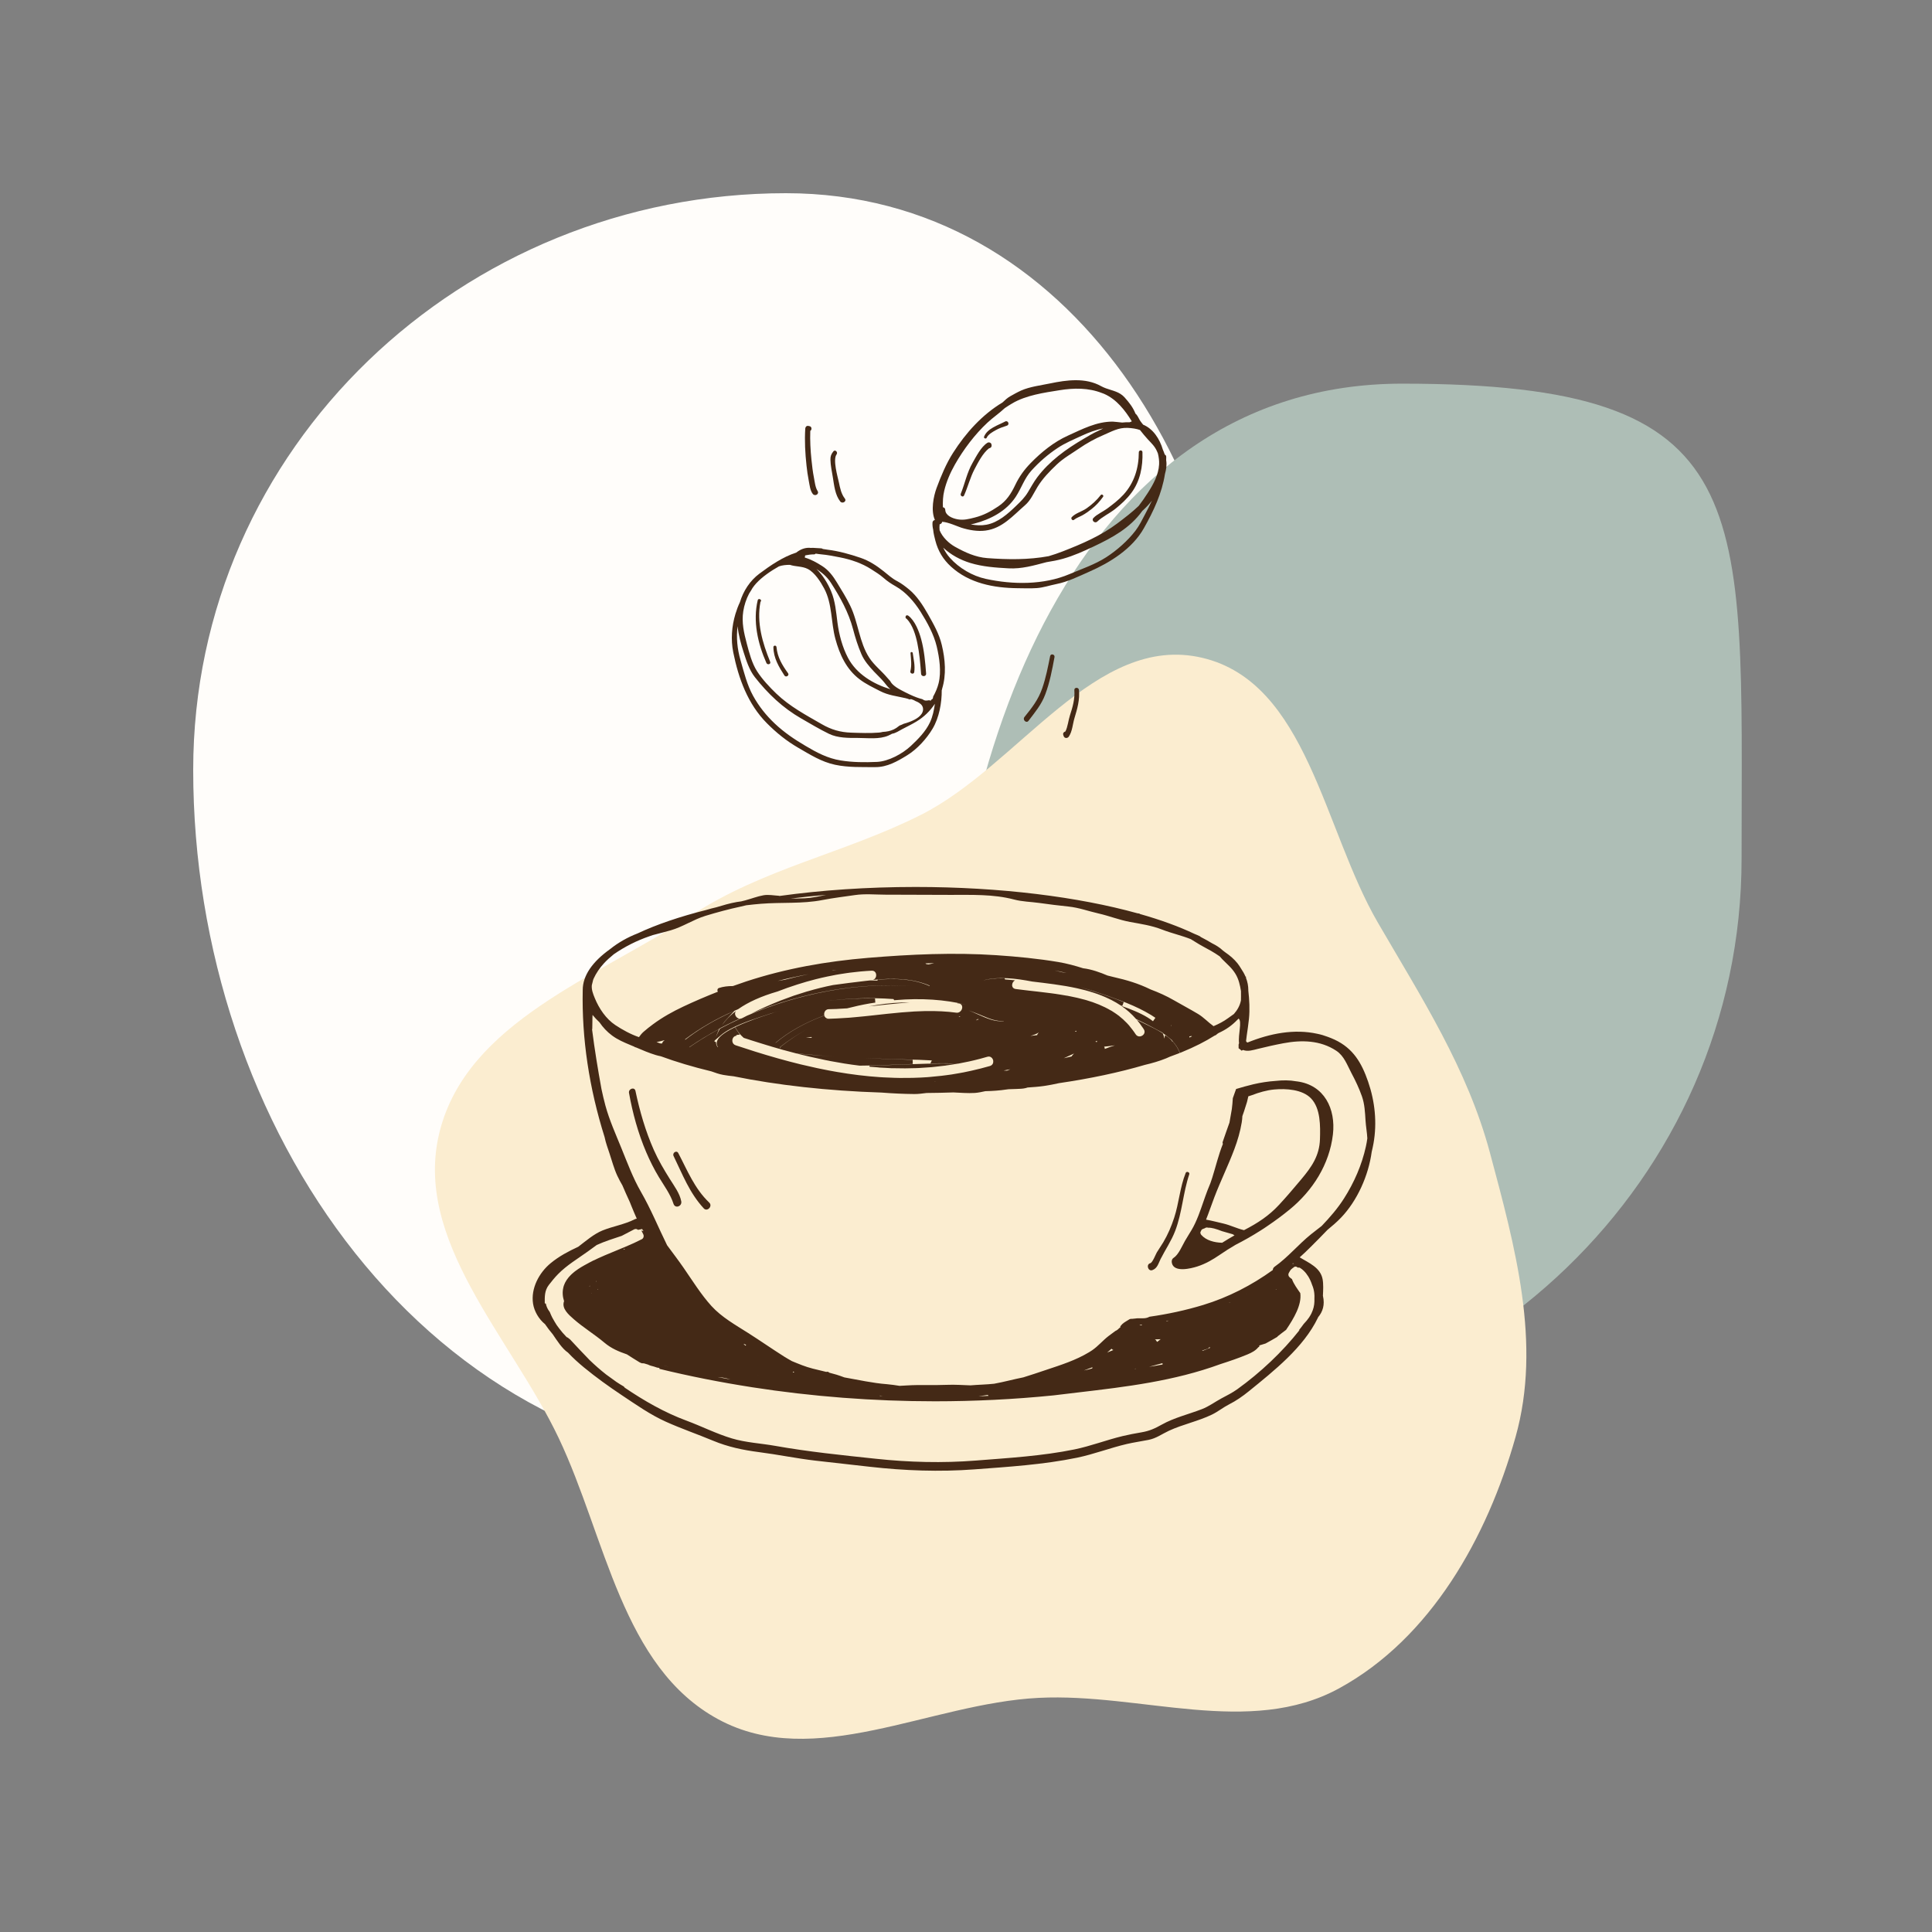 <svg width="100" height="100" viewBox="0 0 100 100" fill="none" xmlns="http://www.w3.org/2000/svg">
<rect x="0" y="0" width="100" height="100" fill="#808080" stroke="none"/>
<path fill-rule="evenodd" clip-rule="evenodd" d="M40.679 75.999C22.12 75.999 10 58.336 10 39.853C10 23.172 23.928 10 40.679 10C55.602 10 64.376 24.992 64.376 39.853C64.376 56.711 57.607 75.999 40.679 75.999Z" fill="#FFFDFA"/>
<path fill-rule="evenodd" clip-rule="evenodd" d="M72.577 19.858C91.137 19.858 90.144 25.956 90.144 44.439C90.144 61.121 76.216 74.292 59.465 74.292C44.542 74.292 48.88 70.864 48.88 56.003C48.88 39.145 55.65 19.858 72.577 19.858Z" fill="#AEBEB6"/>
<path fill-rule="evenodd" clip-rule="evenodd" d="M53.764 87.881C48.116 88.163 42.16 91.685 37.18 88.992C32.191 86.293 31.363 79.592 28.926 74.45C26.443 69.211 21.333 64.183 22.759 58.56C24.198 52.882 30.911 50.587 35.788 47.38C39.478 44.952 43.728 44.162 47.67 42.175C52.735 39.621 56.714 32.748 62.23 34.048C67.654 35.327 68.504 42.912 71.315 47.749C73.58 51.647 75.951 55.307 77.119 59.666C78.418 64.519 79.806 69.542 78.445 74.378C76.979 79.589 74.05 84.796 69.32 87.384C64.668 89.929 59.052 87.616 53.764 87.881Z" fill="#FBEDD0"/>
<g clip-path="url(#clip0_227_1371)">
<path d="M44.963 52.092C45.673 52.018 46.38 51.935 47.089 51.887C46.955 51.888 46.823 51.885 46.685 51.89C46.101 51.911 45.526 51.981 44.963 52.092Z" fill="#442916"/>
<path d="M66.977 65.416C66.958 65.411 66.939 65.407 66.92 65.408L66.887 65.414L66.923 65.384L66.977 65.416ZM64.052 71.899C63.786 72.092 63.509 72.226 63.221 72.381C62.87 72.57 62.585 72.792 62.207 72.938C61.534 73.198 60.764 73.383 60.137 73.736C59.777 73.938 59.493 74.068 59.078 74.138C58.751 74.193 58.426 74.255 58.103 74.332C57.264 74.534 56.459 74.848 55.612 75.022C53.945 75.363 52.207 75.464 50.513 75.598C48.789 75.734 47.05 75.689 45.33 75.505C43.591 75.32 41.845 75.144 40.122 74.837C39.377 74.705 38.613 74.671 37.884 74.453C37.079 74.212 36.316 73.823 35.527 73.531C34.402 73.115 33.34 72.506 32.332 71.823C32.32 71.797 32.302 71.773 32.271 71.755C32.148 71.685 32.027 71.609 31.908 71.53C31.729 71.404 31.552 71.275 31.377 71.146C31.078 70.912 30.791 70.66 30.515 70.394C30.169 70.037 29.828 69.676 29.492 69.313L29.461 69.297L29.451 69.285L29.43 69.271L29.4 69.239C29.371 69.233 29.342 69.221 29.317 69.196C29.175 69.052 29.053 68.906 28.941 68.758C28.899 68.703 28.858 68.648 28.82 68.593L28.803 68.568C28.768 68.516 28.737 68.463 28.706 68.409C28.676 68.359 28.647 68.309 28.62 68.258L28.62 68.258L28.62 68.258C28.609 68.238 28.596 68.218 28.586 68.198C28.539 68.104 28.494 68.008 28.457 67.91L28.446 67.894C28.341 67.758 28.279 67.617 28.251 67.472L28.197 67.462C28.194 67.112 28.182 66.804 28.408 66.509C28.556 66.316 28.712 66.124 28.883 65.95C29.337 65.487 29.892 65.159 30.41 64.787C30.58 64.665 30.735 64.548 30.889 64.439C31.308 64.249 31.745 64.112 32.18 63.968C32.393 63.855 32.606 63.742 32.821 63.633C32.898 63.594 32.971 63.613 33.023 63.657H33.024C33.095 63.639 33.166 63.625 33.236 63.614C33.26 63.653 33.285 63.692 33.31 63.73C33.272 63.707 33.231 63.696 33.19 63.696L33.221 63.736C33.246 63.787 33.271 63.837 33.296 63.887C33.335 63.964 33.322 64.067 33.249 64.121L33.231 64.136C33.099 64.204 32.965 64.269 32.831 64.331C32.803 64.344 32.775 64.355 32.748 64.368C32.632 64.42 32.515 64.472 32.397 64.522V64.522C32.352 64.541 32.307 64.56 32.261 64.579V64.578C31.95 64.708 31.636 64.834 31.326 64.967L31.3 64.978C31.184 65.029 31.069 65.079 30.955 65.131C30.882 65.164 30.811 65.2 30.74 65.235L30.728 65.235C30.675 65.261 30.624 65.29 30.571 65.317L30.562 65.321L30.562 65.321C30.539 65.333 30.516 65.345 30.493 65.357L30.493 65.356L30.486 65.361C30.404 65.403 30.323 65.447 30.244 65.493C30.136 65.553 30.03 65.617 29.927 65.685C29.864 65.726 29.807 65.768 29.752 65.811L29.701 65.853C29.666 65.882 29.631 65.911 29.6 65.94L29.548 65.99C29.52 66.018 29.494 66.045 29.47 66.073L29.425 66.124C29.401 66.153 29.38 66.183 29.359 66.212L29.325 66.259C29.299 66.299 29.275 66.34 29.254 66.382L29.246 66.396C29.224 66.441 29.206 66.485 29.19 66.53L29.176 66.575C29.169 66.597 29.161 66.62 29.156 66.642L29.159 66.64C29.101 66.874 29.12 67.113 29.196 67.348C29.057 67.724 29.426 68.043 29.696 68.279C30.195 68.716 30.774 69.066 31.279 69.492C31.649 69.805 32.039 69.96 32.449 70.102C32.667 70.243 32.887 70.382 33.109 70.516C33.138 70.529 33.167 70.54 33.195 70.554L33.225 70.562C33.26 70.564 33.295 70.566 33.331 70.567C33.398 70.591 33.468 70.611 33.537 70.629C33.63 70.678 33.739 70.706 33.847 70.732C33.903 70.751 33.96 70.769 34.016 70.788L34.066 70.794L34.072 70.797C34.094 70.805 34.115 70.806 34.136 70.809L34.126 70.851C35.691 71.233 37.289 71.548 38.907 71.8L38.911 71.801L38.916 71.802C42.02 72.285 45.203 72.531 48.39 72.531C50.438 72.531 52.489 72.43 54.52 72.226C54.961 72.171 55.401 72.12 55.842 72.068C58.273 71.782 60.769 71.487 63.17 70.606C63.643 70.454 64.116 70.294 64.575 70.102C64.794 70.011 64.993 69.903 65.128 69.735L65.185 69.705L65.17 69.677L65.195 69.636C65.299 69.603 65.404 69.573 65.507 69.539C65.71 69.429 65.911 69.317 66.109 69.199L66.137 69.164C66.272 69.053 66.419 68.945 66.567 68.834C66.973 68.231 67.386 67.537 67.302 66.93C67.152 66.713 66.962 66.461 66.872 66.207C66.842 66.183 66.811 66.158 66.776 66.134C66.695 66.076 66.659 65.975 66.711 65.885C66.802 65.724 66.789 65.73 66.928 65.621L66.944 65.613C66.993 65.557 67.07 65.533 67.148 65.593L67.173 65.612C67.214 65.603 67.259 65.606 67.299 65.631C67.43 65.713 67.542 65.824 67.638 65.954L67.634 65.957C67.659 65.987 67.68 66.018 67.702 66.048C67.789 66.186 67.86 66.34 67.913 66.502C67.975 66.645 68.011 66.789 68.027 66.933L68.027 66.944C68.032 66.985 68.035 67.026 68.036 67.067C68.037 67.113 68.038 67.159 68.034 67.205C68.037 67.312 68.035 67.416 68.022 67.514C68.009 67.624 67.981 67.728 67.944 67.827C67.926 67.875 67.907 67.921 67.885 67.967L67.876 67.986L67.877 67.986L67.874 67.993L67.871 67.998C67.842 68.056 67.808 68.112 67.772 68.167L67.753 68.197C67.718 68.248 67.68 68.298 67.64 68.347L67.613 68.379C67.571 68.43 67.527 68.478 67.481 68.526C67.401 68.638 67.315 68.75 67.224 68.861L67.268 68.84C66.367 69.986 65.231 71.049 64.052 71.899ZM64.558 66.986L64.541 66.993L64.557 66.984L64.558 66.986ZM51.131 72.201L51.161 72.249C50.989 72.257 50.818 72.267 50.647 72.273C50.808 72.251 50.97 72.228 51.131 72.201ZM45.548 72.234C45.594 72.241 45.64 72.248 45.687 72.254C45.635 72.252 45.583 72.251 45.531 72.248L45.548 72.234ZM37.4 71.303C37.538 71.322 37.67 71.359 37.801 71.399C37.58 71.36 37.361 71.317 37.141 71.276C37.227 71.283 37.313 71.291 37.4 71.303ZM34.377 70.686C34.467 70.706 34.557 70.728 34.647 70.75C34.557 70.729 34.466 70.709 34.376 70.688L34.377 70.686ZM32.318 64.681L32.277 64.67L32.272 64.67L32.272 64.666C32.295 64.656 32.318 64.646 32.34 64.635L32.318 64.681ZM41.653 46.495C41.412 46.506 41.172 46.508 40.931 46.509C41.526 46.435 42.136 46.371 42.761 46.318C42.392 46.395 42.022 46.478 41.653 46.495ZM57.892 47.222L57.854 47.212L57.893 47.221L57.892 47.222ZM60.615 53.509L60.608 53.491L60.615 53.509ZM57.185 54.292C57.185 54.251 57.173 54.21 57.15 54.175C57.337 54.158 57.523 54.135 57.708 54.108C57.529 54.163 57.353 54.223 57.185 54.292ZM41.775 50.441C41.389 50.521 41.005 50.608 40.625 50.711C40.5 50.733 40.375 50.754 40.251 50.774C40.778 50.639 41.311 50.523 41.847 50.425C41.823 50.43 41.799 50.436 41.775 50.441ZM43.132 50.231C43.106 50.231 43.079 50.232 43.053 50.233C43.136 50.221 43.218 50.211 43.301 50.2C43.245 50.211 43.188 50.221 43.132 50.231ZM48.062 49.917C48.022 49.912 47.983 49.907 47.944 49.901L47.9 49.864C48.052 49.859 48.204 49.855 48.355 49.852C48.257 49.873 48.159 49.894 48.062 49.917ZM53.755 53.451L53.77 53.449L53.725 53.492C53.703 53.517 53.69 53.546 53.682 53.578C53.565 53.591 53.449 53.606 53.333 53.62C53.485 53.577 53.63 53.524 53.755 53.451ZM56.766 53.948C56.745 53.933 56.725 53.918 56.702 53.904C56.731 53.893 56.76 53.881 56.789 53.87C56.777 53.894 56.769 53.921 56.766 53.948ZM48.361 55.962L48.413 55.961L48.415 55.964L48.361 55.964L48.361 55.962ZM55.481 54.653L55.465 54.683C55.339 54.71 55.217 54.735 55.111 54.762L55.061 54.774C55.237 54.69 55.415 54.608 55.594 54.529C55.556 54.569 55.516 54.608 55.481 54.653ZM43.684 54.715C43.57 54.709 43.457 54.702 43.343 54.695C43.457 54.703 43.571 54.709 43.684 54.715ZM49.663 52.381L49.666 52.382C49.619 52.41 49.562 52.425 49.497 52.416C48.99 52.347 48.486 52.327 47.983 52.333C47.95 52.333 47.917 52.332 47.884 52.333C47.775 52.335 47.666 52.34 47.556 52.345C47.48 52.348 47.404 52.35 47.328 52.354L47.291 52.356L47.292 52.357C46.867 52.381 46.444 52.42 46.02 52.465V52.465C45.996 52.467 45.972 52.47 45.947 52.472C45.662 52.503 45.376 52.534 45.09 52.566C44.97 52.579 44.85 52.592 44.73 52.604C44.57 52.621 44.409 52.635 44.249 52.65C44.148 52.659 44.047 52.669 43.946 52.677C43.736 52.693 43.526 52.705 43.315 52.715C43.175 52.722 43.034 52.729 42.893 52.732L42.877 52.729C42.817 52.754 42.757 52.777 42.698 52.803C42.754 52.778 42.809 52.752 42.865 52.727C42.758 52.717 42.691 52.65 42.667 52.565C41.688 52.926 40.844 53.398 40.159 53.97L40.138 53.976C40.832 53.395 41.681 52.924 42.666 52.559C42.655 52.52 42.656 52.479 42.663 52.44L42.674 52.404L42.681 52.381L42.688 52.362L42.704 52.34L42.733 52.303L42.729 52.304L42.732 52.301L42.773 52.273L42.801 52.255C42.828 52.244 42.858 52.237 42.893 52.236C43.038 52.234 43.182 52.229 43.326 52.223L43.326 52.223H43.329L43.334 52.221C43.505 52.214 43.676 52.204 43.846 52.192C44.225 52.094 44.615 52.007 45.027 51.936C45.084 51.926 45.141 51.918 45.199 51.91L45.306 51.894L45.291 51.679C44.351 51.664 43.425 51.722 42.52 51.855C43.759 51.67 45.015 51.62 46.248 51.711L46.282 51.771L46.351 51.766C47.674 51.653 48.904 51.735 50.02 52.007C49.879 51.975 49.728 51.944 49.561 51.912L49.557 51.931C49.581 51.934 49.605 51.935 49.629 51.939C49.725 51.952 49.778 52.005 49.797 52.071L49.794 52.07L49.797 52.083L49.799 52.084C49.823 52.188 49.77 52.319 49.663 52.381ZM51.954 52.84L51.949 52.849C51.506 52.907 51.045 52.698 50.598 52.497C50.445 52.428 50.29 52.358 50.135 52.299C50.323 52.364 50.516 52.438 50.723 52.522L50.869 52.583C51.202 52.722 51.579 52.881 51.954 52.84ZM44.54 54.759C44.404 54.753 44.267 54.747 44.133 54.74C44.269 54.747 44.404 54.753 44.54 54.759ZM41.779 53.262C41.295 53.535 40.83 53.845 40.388 54.195L40.411 54.224L40.38 54.219L40.362 54.204C40.809 53.852 41.284 53.54 41.779 53.262ZM49.675 52.639C49.659 52.629 49.64 52.619 49.62 52.612C49.648 52.612 49.676 52.611 49.704 52.611L49.675 52.639ZM50.515 52.809L50.53 52.798C50.555 52.78 50.581 52.764 50.606 52.747L50.617 52.745L50.62 52.744L50.657 52.76C50.616 52.776 50.575 52.792 50.534 52.808L50.515 52.809ZM41.714 53.721C41.806 53.705 41.898 53.69 41.991 53.673L42.026 53.713C41.922 53.716 41.817 53.719 41.714 53.721ZM52.11 55.417C52.057 55.414 52.003 55.411 51.949 55.409C52.06 55.392 52.176 55.371 52.295 55.346C52.224 55.375 52.166 55.4 52.121 55.419L52.11 55.417ZM37.501 52.567C36.757 52.929 36.066 53.349 35.467 53.819L35.465 53.792C36.218 53.224 37.074 52.728 38.011 52.319L37.501 52.567ZM43.323 55.484C43.066 55.441 42.81 55.391 42.554 55.339C42.47 55.322 42.385 55.305 42.301 55.287L42.259 55.278C41.988 55.22 41.717 55.158 41.446 55.093C40.655 54.9 39.867 54.675 39.084 54.43C38.746 54.324 38.41 54.215 38.075 54.103C37.969 54.067 37.918 53.985 37.907 53.898L37.906 53.882C37.904 53.854 37.906 53.827 37.912 53.8C37.921 53.76 37.938 53.723 37.963 53.692C37.938 53.676 37.912 53.661 37.887 53.645L37.964 53.691C38.001 53.645 38.054 53.614 38.118 53.612L38.115 53.572L38.295 53.55L38.19 53.402C38.157 53.356 38.124 53.308 38.095 53.257L38.045 53.167L37.953 53.213C37.436 53.472 37.158 53.705 37.105 53.925C37.081 54.023 37.101 54.121 37.166 54.191L37.142 54.193C37.099 54.133 37.073 54.072 37.068 54.013L37.053 53.931L36.979 53.912L36.993 53.856L37.327 53.571C37.821 53.149 38.835 52.81 39.269 52.665L39.4 52.62C39.725 52.508 40.054 52.408 40.386 52.315C40.182 52.373 39.979 52.436 39.779 52.503L39.718 52.523C39.456 52.609 38.761 52.837 38.162 53.113L38.053 53.163L38.113 53.265C38.217 53.442 38.348 53.591 38.496 53.72C38.602 53.755 38.709 53.789 38.815 53.823L38.819 53.826C38.881 53.846 38.943 53.864 39.005 53.884C39.128 53.923 39.251 53.962 39.375 54C39.477 54.032 39.579 54.063 39.681 54.094C39.763 54.119 39.845 54.144 39.928 54.168L39.928 54.169C40.053 54.206 40.179 54.242 40.304 54.278L40.305 54.278L40.304 54.276C40.334 54.285 40.364 54.294 40.394 54.302L40.392 54.303C40.428 54.313 40.464 54.324 40.5 54.334C40.52 54.34 40.539 54.346 40.559 54.351L40.569 54.352C40.786 54.412 41.003 54.471 41.22 54.526C41.28 54.531 41.34 54.536 41.399 54.541C41.539 54.552 41.675 54.563 41.802 54.575C42.258 54.619 42.716 54.654 43.174 54.684C42.573 54.647 41.98 54.602 41.384 54.547L41.347 54.543C41.316 54.54 41.281 54.537 41.249 54.534C41.475 54.591 41.702 54.646 41.929 54.698H41.928L41.938 54.7C42.16 54.751 42.382 54.798 42.604 54.844L42.601 54.844C42.62 54.848 42.639 54.852 42.659 54.856C42.684 54.861 42.709 54.867 42.734 54.872L42.738 54.872C42.809 54.886 42.88 54.899 42.951 54.913L42.931 54.912C42.983 54.922 43.036 54.93 43.089 54.94C43.289 54.977 43.488 55.013 43.688 55.045H43.689L43.711 55.049L43.721 55.051H43.724C43.98 55.091 44.236 55.127 44.493 55.158C45.197 55.152 45.901 55.126 46.595 55.098L47.243 55.072L47.242 54.964L47.267 54.963L47.242 54.962L47.242 54.856C46.353 54.831 45.523 54.803 44.724 54.767C45.68 54.808 46.632 54.832 47.568 54.856L48.231 54.887L48.158 55.043L48.331 55.04C48.757 55.032 49.131 55.033 49.479 55.053C48.529 55.028 47.527 55.068 46.559 55.106C46.043 55.127 45.525 55.148 45.007 55.159L45.006 55.212C45.17 55.228 45.335 55.24 45.499 55.252L45.461 55.254C45.497 55.256 45.533 55.257 45.569 55.26C45.66 55.266 45.751 55.27 45.843 55.274C45.925 55.279 46.008 55.285 46.091 55.288H46.091L46.142 55.291C46.188 55.291 46.234 55.292 46.279 55.292L46.275 55.291C46.66 55.302 47.046 55.301 47.432 55.286L47.452 55.285L47.486 55.283H47.508C47.547 55.282 47.587 55.278 47.626 55.276C47.789 55.267 47.953 55.257 48.117 55.243L48.12 55.243C48.149 55.24 48.178 55.24 48.207 55.237C48.245 55.234 48.282 55.229 48.32 55.225C48.482 55.21 48.644 55.191 48.806 55.17C48.848 55.165 48.89 55.162 48.932 55.156L48.925 55.157L48.955 55.153L48.941 55.153C49.155 55.124 49.37 55.091 49.584 55.052L49.584 55.056C49.964 54.987 50.345 54.904 50.726 54.804C50.853 54.771 50.98 54.736 51.107 54.698C51.138 54.689 51.167 54.687 51.195 54.689L51.206 54.689C51.231 54.692 51.254 54.699 51.275 54.71L51.287 54.716C51.307 54.727 51.325 54.742 51.341 54.759L51.348 54.767C51.364 54.786 51.377 54.806 51.388 54.829L51.388 54.83C51.399 54.854 51.406 54.881 51.409 54.907L51.41 54.909C51.413 54.935 51.412 54.961 51.408 54.987L51.407 54.992C51.403 55.017 51.394 55.042 51.382 55.065L51.38 55.069C51.366 55.092 51.349 55.113 51.326 55.131C51.302 55.15 51.274 55.166 51.239 55.176C50.921 55.269 50.603 55.347 50.285 55.419C50.15 55.449 50.015 55.479 49.88 55.505C49.798 55.521 49.717 55.534 49.636 55.549C49.508 55.572 49.379 55.595 49.251 55.615C49.157 55.629 49.064 55.64 48.97 55.653C48.892 55.663 48.814 55.673 48.735 55.683C48.529 55.707 48.324 55.727 48.118 55.744C48.08 55.747 48.042 55.751 48.004 55.754C47.768 55.771 47.532 55.782 47.296 55.788C47.218 55.791 47.141 55.791 47.063 55.792C46.895 55.795 46.728 55.796 46.561 55.794C46.472 55.792 46.383 55.791 46.293 55.788C46.11 55.783 45.927 55.776 45.743 55.765C45.685 55.762 45.627 55.759 45.569 55.755C44.818 55.706 44.069 55.613 43.323 55.484ZM55.691 53.348L55.72 53.395C55.693 53.397 55.666 53.397 55.638 53.399L55.691 53.348ZM42.237 50.68C42.434 50.63 42.633 50.585 42.833 50.543C42.979 50.512 43.125 50.483 43.272 50.456C43.324 50.447 43.376 50.438 43.428 50.429C43.56 50.407 43.692 50.386 43.824 50.368C43.882 50.36 43.94 50.352 43.998 50.344C44.13 50.327 44.264 50.312 44.398 50.299C44.451 50.293 44.505 50.287 44.558 50.282C44.744 50.266 44.929 50.252 45.116 50.243C45.301 50.234 45.375 50.394 45.345 50.535L45.343 50.545L45.328 50.589C45.3 50.65 45.252 50.701 45.179 50.723L45.242 50.716C46.134 50.634 47.175 50.608 48.127 51.019L48.106 51.033C47.211 50.633 46.239 50.648 45.491 50.705L45.439 50.704L45.411 50.757C45.322 50.752 45.233 50.75 45.145 50.748L45.037 50.746L44.773 50.775C44.214 50.841 43.661 50.909 43.115 50.986C42.672 51.074 42.237 51.183 41.806 51.31L41.783 51.314C41.743 51.325 41.703 51.34 41.663 51.352C41.517 51.396 41.372 51.443 41.227 51.491C41.178 51.507 41.128 51.522 41.079 51.538C41.058 51.546 41.038 51.554 41.017 51.561C40.817 51.631 40.618 51.704 40.421 51.781L40.393 51.791L40.4 51.789L40.381 51.796L40.392 51.792C39.88 51.994 39.374 52.219 38.874 52.467C41.523 51.361 44.474 50.843 47.166 51.039C44.397 50.845 41.376 51.399 38.669 52.57C38.586 52.612 38.502 52.654 38.419 52.698C38.382 52.717 38.347 52.726 38.313 52.728C37.967 52.886 37.625 53.053 37.291 53.232L37.264 53.247L37.236 53.296C37.209 53.344 37.182 53.393 37.158 53.444L37.052 53.674C37.066 53.635 37.082 53.595 37.099 53.552L37.217 53.265L36.946 53.417C36.507 53.665 36.081 53.931 35.676 54.21L35.687 54.191C36.151 53.872 36.668 53.557 37.224 53.255L37.251 53.241L37.259 53.227L37.668 53.02C37.869 52.919 38.074 52.821 38.28 52.727C38.094 52.709 37.97 52.468 38.098 52.325C37.881 52.491 37.691 52.668 37.536 52.855L37.365 53.061C37.441 52.952 37.528 52.845 37.627 52.738L38.017 52.316C38.075 52.291 38.133 52.266 38.192 52.241L38.213 52.23C38.737 51.863 39.404 51.564 40.246 51.319C40.583 51.188 40.922 51.068 41.264 50.959L41.266 50.959L41.281 50.954C41.434 50.905 41.589 50.858 41.744 50.813C41.907 50.767 42.072 50.722 42.237 50.68ZM33.983 53.937C34.121 53.912 34.26 53.878 34.398 53.839L34.356 53.881L34.35 53.884C34.304 53.916 34.283 53.961 34.275 54.008C34.242 54.007 34.209 54.007 34.176 54.007C34.112 53.981 34.048 53.958 33.983 53.937ZM55.177 50.356L55.176 50.358C55.08 50.343 54.992 50.329 54.922 50.312C54.811 50.285 54.7 50.258 54.589 50.231C54.787 50.268 54.983 50.309 55.177 50.356ZM60.599 53.073L60.626 53.073L60.623 53.106L60.599 53.073ZM61.564 53.702L61.56 53.649L61.562 53.647C61.598 53.638 61.633 53.63 61.666 53.623L61.693 53.643C61.65 53.664 61.608 53.684 61.564 53.702ZM34.723 48.151C35.346 47.971 35.894 47.593 36.511 47.405C37.104 47.224 37.725 47.056 38.332 46.926C38.425 46.906 38.517 46.884 38.608 46.861L38.64 46.855C38.887 46.825 39.134 46.8 39.38 46.78C40.446 46.693 41.517 46.791 42.568 46.586C43.121 46.478 43.691 46.411 44.249 46.329C44.765 46.253 45.298 46.306 45.817 46.308C46.934 46.312 48.051 46.316 49.168 46.319C50.275 46.322 51.404 46.274 52.481 46.557C52.923 46.674 53.342 46.674 53.786 46.736C54.293 46.808 54.799 46.87 55.308 46.923C55.841 46.978 56.34 47.163 56.859 47.281C57.413 47.406 57.93 47.617 58.491 47.72C59.06 47.824 59.607 47.903 60.148 48.114C60.64 48.306 61.147 48.416 61.633 48.609C61.835 48.727 62.027 48.86 62.234 48.97C62.552 49.139 62.845 49.301 63.131 49.501C63.176 49.551 63.219 49.603 63.268 49.653C63.516 49.906 63.764 50.101 63.95 50.411C64.117 50.688 64.18 50.983 64.233 51.298C64.235 51.396 64.235 51.493 64.234 51.585C64.234 51.647 64.234 51.713 64.231 51.779C64.18 52.046 64.047 52.28 63.867 52.484C63.765 52.56 63.656 52.632 63.572 52.695C63.331 52.873 63.079 53 62.813 53.114C62.541 52.922 62.306 52.659 62.012 52.483C61.603 52.238 61.177 52.014 60.764 51.775C60.374 51.549 59.974 51.371 59.554 51.213C58.917 50.902 58.336 50.73 57.625 50.568C57.524 50.545 57.425 50.518 57.324 50.493C56.963 50.338 56.491 50.166 56.065 50.118C55.647 49.985 55.224 49.87 54.789 49.796C53.731 49.618 52.642 49.513 51.572 49.441C49.369 49.292 47.13 49.396 44.932 49.578C42.78 49.757 40.675 50.126 38.622 50.8C38.394 50.875 38.164 50.956 37.935 51.038C37.684 51.036 37.43 51.065 37.208 51.14C37.131 51.166 37.109 51.278 37.161 51.329C36.551 51.569 35.947 51.827 35.366 52.101C34.82 52.358 34.287 52.655 33.802 53.014C33.634 53.138 33.468 53.268 33.311 53.406C33.213 53.492 33.141 53.586 33.072 53.682C32.645 53.536 32.219 53.303 31.85 53.058C31.367 52.738 31.006 52.199 30.79 51.672C30.686 51.421 30.613 51.222 30.632 50.997C30.652 50.901 30.676 50.807 30.702 50.715C30.71 50.696 30.716 50.677 30.725 50.656C30.855 50.371 31.043 50.098 31.254 49.868C31.41 49.697 31.586 49.541 31.768 49.393C32.337 48.998 32.964 48.683 33.615 48.46C33.673 48.44 33.731 48.42 33.789 48.4C34.099 48.316 34.412 48.241 34.723 48.151ZM59.069 68.604L59.019 68.595L58.97 68.582C59.022 68.576 59.074 68.569 59.126 68.562C59.106 68.575 59.087 68.589 59.069 68.604ZM60.39 68.389L60.36 68.375C60.405 68.367 60.451 68.361 60.496 68.352C60.461 68.365 60.425 68.376 60.39 68.389ZM63.639 67.431L63.639 67.43L63.635 67.432L63.608 67.437C63.637 67.424 63.666 67.412 63.694 67.4L63.641 67.43L63.639 67.431ZM66.059 66.751L66.021 66.754L66.078 66.729L66.059 66.751ZM62.491 69.814C62.537 69.799 62.572 69.767 62.598 69.728L62.645 69.758C62.575 69.787 62.506 69.817 62.436 69.845C62.37 69.871 62.304 69.897 62.238 69.924L62.229 69.903C62.316 69.873 62.404 69.844 62.491 69.814ZM59.477 70.746C59.706 70.686 59.934 70.624 60.161 70.559L60.17 70.556C60.168 70.579 60.17 70.602 60.175 70.626C59.944 70.671 59.711 70.71 59.477 70.746ZM57.306 70.008C57.384 69.945 57.458 69.878 57.53 69.81C57.555 69.841 57.587 69.865 57.627 69.877C57.52 69.921 57.413 69.964 57.306 70.008ZM59.896 69.457L59.87 69.427C59.852 69.387 59.822 69.351 59.779 69.326L59.782 69.325L59.789 69.326C59.884 69.326 59.98 69.321 60.075 69.317C60.015 69.36 59.955 69.406 59.896 69.457ZM58.786 70.835L58.8 70.843C58.769 70.848 58.737 70.852 58.706 70.856C58.732 70.849 58.759 70.842 58.786 70.835ZM56.543 70.769L56.536 70.826C56.48 70.843 56.424 70.859 56.367 70.876C56.282 70.894 56.197 70.913 56.111 70.933L56.11 70.932C56.255 70.879 56.399 70.825 56.543 70.769ZM30.962 66.716L30.937 66.758L30.932 66.76L30.929 66.741L30.962 66.716ZM30.54 66.563L30.493 66.593L30.506 66.577L30.536 66.547L30.54 66.563ZM39.235 71.182L39.233 71.177L39.249 71.182L39.235 71.182ZM38.623 69.625L38.583 69.651C38.55 69.619 38.517 69.587 38.484 69.555C38.508 69.563 38.531 69.571 38.555 69.578C38.578 69.594 38.6 69.609 38.623 69.625ZM41.125 71.034C41.102 71.034 41.079 71.035 41.056 71.036L41.039 71.039L41.042 70.991C41.069 71.006 41.097 71.019 41.125 71.034ZM30.856 66.273C30.859 66.295 30.868 66.315 30.878 66.334L30.865 66.344C30.862 66.32 30.858 66.297 30.856 66.273ZM30.618 66.958L30.601 66.945L30.614 66.939L30.618 66.958ZM59.985 53.151L59.941 53.102L59.985 53.151ZM59.905 53.064C59.871 53.028 59.834 52.993 59.797 52.959C59.836 52.994 59.871 53.029 59.905 53.064ZM70.698 59.346C70.488 60.299 70.087 61.216 69.562 62.037C69.233 62.553 68.833 63.013 68.411 63.454C68.228 63.596 68.045 63.736 67.868 63.878C67.208 64.407 66.663 65.079 65.971 65.567C65.908 65.612 65.882 65.674 65.881 65.736C64.786 66.525 63.574 67.15 62.283 67.543C61.37 67.821 60.439 68.02 59.497 68.154C59.407 68.204 59.299 68.234 59.171 68.234H58.871C58.84 68.237 58.808 68.242 58.776 68.245C58.706 68.253 58.636 68.259 58.565 68.266L58.55 68.251L58.53 68.269L58.477 68.275C58.401 68.322 58.323 68.368 58.247 68.416C58.214 68.437 58.182 68.459 58.15 68.481L58.144 68.486C58.222 68.438 58.131 68.495 58.102 68.522L58.094 68.529C58.071 68.56 58.045 68.588 58.017 68.613C58.003 68.638 57.989 68.663 57.974 68.685L58.002 68.683L57.987 68.703C57.966 68.718 57.946 68.734 57.924 68.75C57.867 68.816 57.8 68.862 57.73 68.892C57.612 68.978 57.493 69.063 57.379 69.152C57.078 69.384 56.841 69.677 56.527 69.891C56.475 69.925 56.423 69.957 56.372 69.99C55.677 70.41 54.916 70.649 54.15 70.905C53.76 71.035 53.366 71.171 52.967 71.292C52.462 71.391 51.963 71.531 51.455 71.622C51.047 71.666 50.639 71.671 50.231 71.706C49.829 71.693 49.426 71.662 49.025 71.679C48.326 71.709 47.631 71.666 46.931 71.711C46.808 71.719 46.684 71.725 46.56 71.731C46.346 71.699 46.132 71.663 45.913 71.646C45.169 71.59 44.439 71.423 43.704 71.294C43.569 71.244 43.434 71.194 43.298 71.153C43.172 71.116 43.047 71.082 42.921 71.049C42.894 71.017 42.855 70.996 42.806 71.003L42.785 71.005L42.769 71.01C42.538 70.952 42.306 70.897 42.071 70.84C41.69 70.746 41.345 70.597 40.99 70.452C40.849 70.373 40.708 70.292 40.571 70.206C39.951 69.813 39.349 69.393 38.73 68.999C38.072 68.581 37.355 68.181 36.825 67.599C36.284 67.003 35.84 66.283 35.382 65.621C35.107 65.225 34.815 64.841 34.528 64.453C34.077 63.535 33.689 62.581 33.178 61.695C32.758 60.968 32.469 60.178 32.153 59.403C31.86 58.684 31.543 57.98 31.337 57.229C31.259 56.944 31.194 56.657 31.132 56.369C30.945 55.345 30.777 54.32 30.646 53.288L30.656 53.245C30.667 53.01 30.656 52.768 30.67 52.532C30.775 52.661 30.894 52.789 31.029 52.915C31.207 53.176 31.418 53.404 31.677 53.596C31.971 53.814 32.293 53.952 32.629 54.091C32.696 54.118 32.762 54.147 32.829 54.175C32.852 54.198 32.882 54.212 32.915 54.212C33.254 54.357 33.592 54.503 33.944 54.609C34.03 54.635 34.117 54.655 34.205 54.673C34.986 54.961 35.863 55.223 36.821 55.454C37.023 55.527 37.223 55.599 37.438 55.637C37.615 55.668 37.792 55.69 37.969 55.708C40.214 56.164 42.822 56.462 45.626 56.551C46.192 56.595 46.754 56.622 47.326 56.627C47.539 56.629 47.748 56.598 47.958 56.573C48.424 56.569 48.887 56.56 49.345 56.544L49.368 56.545C49.728 56.56 50.091 56.593 50.452 56.571C50.637 56.559 50.818 56.518 51 56.479C51.371 56.471 51.74 56.447 52.116 56.389C52.145 56.384 52.175 56.382 52.205 56.378C52.337 56.375 52.47 56.372 52.603 56.365C52.767 56.356 52.929 56.359 53.089 56.319C53.122 56.311 53.155 56.3 53.188 56.289C53.473 56.27 53.759 56.25 54.043 56.209C54.301 56.172 54.554 56.12 54.806 56.065C56.435 55.826 57.937 55.507 59.262 55.117C59.631 55.031 59.997 54.926 60.357 54.781C60.425 54.754 60.49 54.723 60.556 54.693C60.692 54.643 60.83 54.594 60.961 54.542L61.065 54.501L61.021 54.399C60.953 54.242 60.861 54.096 60.738 53.954L60.701 53.915L60.668 53.906L60.664 53.87L60.638 53.845C60.578 53.785 60.516 53.728 60.449 53.674L60.3 53.575L60.27 53.758C60.257 53.681 60.233 53.604 60.198 53.516L60.185 53.483L60.156 53.465C59.9 53.304 59.627 53.171 59.363 53.042L59.237 52.981C59.107 52.918 58.976 52.854 58.846 52.79C58.946 52.908 59.04 53.034 59.129 53.168L59.134 53.171C59.154 53.2 59.175 53.23 59.194 53.261H59.193L59.206 53.279C59.218 53.299 59.227 53.319 59.233 53.339L59.237 53.355L59.243 53.399L59.243 53.413C59.241 53.452 59.229 53.488 59.21 53.519C59.123 53.658 58.891 53.712 58.778 53.529C58.729 53.449 58.672 53.377 58.618 53.302L58.615 53.302L58.611 53.296L58.614 53.296L58.579 53.253C58.538 53.199 58.496 53.146 58.453 53.095L58.456 53.094C58.438 53.073 58.418 53.053 58.399 53.032L58.388 53.019L58.387 53.019L58.369 53L58.32 52.945L58.318 52.945C58.261 52.886 58.202 52.829 58.142 52.774L58.146 52.775L58.113 52.747C58.055 52.696 57.995 52.645 57.934 52.597L57.949 52.604C57.921 52.582 57.891 52.563 57.863 52.542L57.859 52.54L57.827 52.515C57.789 52.488 57.752 52.462 57.713 52.436C57.674 52.41 57.635 52.384 57.595 52.359C57.573 52.345 57.551 52.329 57.529 52.316L57.525 52.316L57.504 52.302L57.498 52.302C57.106 52.071 56.675 51.898 56.222 51.766L56.22 51.766L56.217 51.765C56.192 51.758 56.167 51.75 56.142 51.743L56.144 51.745C56.031 51.713 55.917 51.684 55.802 51.657L55.776 51.651L55.756 51.646C55.637 51.618 55.518 51.593 55.398 51.57L55.367 51.564C55.316 51.554 55.265 51.543 55.214 51.533L55.229 51.539L55.194 51.533C55.09 51.514 54.985 51.496 54.88 51.48C54.834 51.472 54.789 51.466 54.744 51.459C54.714 51.455 54.684 51.45 54.655 51.446L54.691 51.449C54.584 51.433 54.477 51.42 54.37 51.406H54.369C54.18 51.382 53.992 51.358 53.805 51.337C53.759 51.332 53.714 51.327 53.669 51.321C53.534 51.306 53.401 51.291 53.268 51.276C53.181 51.266 53.094 51.256 53.008 51.245C52.858 51.227 52.708 51.209 52.563 51.19C52.531 51.185 52.505 51.174 52.482 51.161L52.462 51.149L52.421 51.107L52.404 51.072L52.388 51.02L52.387 51.017C52.385 50.998 52.388 50.978 52.391 50.958L52.396 50.93L52.408 50.89L52.412 50.88C52.437 50.823 52.481 50.772 52.54 50.742C52.367 50.724 52.194 50.707 52.023 50.697L51.993 50.636L51.926 50.635C51.536 50.628 51.2 50.671 50.888 50.746C51.684 50.528 52.57 50.641 53.427 50.804C53.795 50.848 54.172 50.892 54.55 50.945C54.633 50.956 54.716 50.971 54.799 50.983C54.918 51.001 55.036 51.018 55.155 51.038L55.174 51.041C55.365 51.074 55.554 51.111 55.742 51.152C56.323 51.279 56.886 51.45 57.403 51.7C57.449 51.721 57.494 51.744 57.539 51.767C57.7 51.85 57.857 51.941 58.007 52.042C58.034 52.051 58.062 52.059 58.089 52.069L58.165 51.867C57.748 51.699 57.302 51.538 56.76 51.362L56.625 51.318C56.399 51.244 56.167 51.169 55.932 51.094C56.412 51.235 56.873 51.384 57.323 51.542C58.195 51.849 59.111 52.195 59.883 52.734L59.901 52.746C59.868 52.724 59.837 52.703 59.803 52.681L59.679 52.858L59.698 52.874C59.326 52.572 58.845 52.367 58.408 52.198C58.284 52.15 58.161 52.106 58.039 52.065C58.319 52.256 58.576 52.483 58.807 52.747C59.162 52.916 59.481 53.078 59.784 53.242L60.182 53.457L60.193 53.479L60.218 53.496C60.305 53.553 60.388 53.614 60.464 53.677L60.678 53.852L60.678 53.875L60.707 53.907C60.849 54.062 60.955 54.224 61.033 54.402L61.075 54.499L61.173 54.459C61.829 54.19 62.392 53.904 62.864 53.605C62.913 53.593 62.957 53.566 62.988 53.527C63.015 53.509 63.04 53.491 63.066 53.473C63.254 53.385 63.437 53.288 63.606 53.166C63.765 53.052 63.917 52.921 64.054 52.776C64.073 52.758 64.092 52.74 64.111 52.722C64.3 52.862 64.076 53.55 64.133 53.996L64.121 54.03L64.108 54.076L64.11 54.106V54.15L64.115 54.158L64.11 54.16V54.258C64.166 54.291 64.216 54.333 64.26 54.383C64.288 54.371 64.317 54.359 64.345 54.346C64.571 54.447 64.876 54.346 65.102 54.291C65.544 54.182 65.983 54.082 66.433 53.998C67.371 53.822 68.34 53.84 69.166 54.387C69.575 54.658 69.73 55.128 69.951 55.544C70.156 55.928 70.346 56.327 70.491 56.739C70.634 57.142 70.653 57.568 70.679 57.992C70.698 58.306 70.757 58.609 70.773 58.921C70.754 59.063 70.729 59.205 70.698 59.346ZM70.813 55.985C70.477 55.011 70.039 54.262 69.081 53.813C68.965 53.758 68.847 53.712 68.728 53.668C68.552 53.6 68.369 53.546 68.181 53.508C66.988 53.245 65.735 53.49 64.572 53.961C64.546 53.952 64.524 53.938 64.51 53.919L64.496 53.88C64.51 53.787 64.518 53.692 64.53 53.606C64.571 53.315 64.617 53.027 64.646 52.733C64.695 52.236 64.666 51.755 64.612 51.266L64.613 51.244C64.613 51.029 64.57 50.816 64.49 50.608L64.493 50.552L64.468 50.55C64.408 50.409 64.33 50.27 64.236 50.132C64.183 50.044 64.126 49.956 64.06 49.871C63.881 49.643 63.661 49.459 63.424 49.296C63.383 49.264 63.342 49.233 63.299 49.201C63.135 49.044 62.941 48.926 62.736 48.824C62.553 48.713 62.357 48.604 62.15 48.498C62.136 48.481 62.119 48.467 62.096 48.456C62.005 48.411 61.914 48.374 61.824 48.337C61.027 47.959 60.08 47.613 59.009 47.31C58.993 47.295 58.974 47.284 58.947 47.281C58.924 47.279 58.901 47.276 58.878 47.273C55.827 46.426 51.799 45.909 47.387 45.909C44.881 45.909 42.498 46.076 40.348 46.375L40.313 46.365C40.05 46.35 39.776 46.293 39.517 46.339C39.197 46.396 38.89 46.518 38.577 46.602C38.507 46.621 38.437 46.638 38.366 46.655C38.288 46.666 38.21 46.675 38.133 46.689C37.775 46.752 37.423 46.856 37.073 46.962C36.99 46.983 36.906 47.002 36.822 47.023C36.734 47.046 36.648 47.071 36.563 47.097C35.184 47.443 33.98 47.854 33 48.314C32.49 48.512 32 48.786 31.57 49.132C30.666 49.779 30.163 50.493 30.162 51.241H30.162C30.107 53.753 30.495 56.318 31.295 58.86C31.354 59.15 31.454 59.417 31.549 59.705C31.676 60.087 31.781 60.49 31.951 60.855C32.031 61.029 32.124 61.196 32.219 61.362C32.34 61.648 32.467 61.933 32.599 62.217C32.632 62.301 32.666 62.385 32.7 62.468C32.785 62.672 32.868 62.877 32.959 63.078C32.921 63.082 32.884 63.094 32.851 63.111C32.339 63.374 31.722 63.472 31.185 63.689C30.742 63.869 30.327 64.229 29.931 64.532C29.432 64.764 28.949 65.015 28.506 65.379C27.904 65.873 27.466 66.688 27.592 67.485C27.654 67.872 27.886 68.277 28.21 68.538C28.334 68.72 28.468 68.895 28.61 69.062C28.825 69.376 29.092 69.806 29.399 70.011C29.656 70.286 29.936 70.539 30.226 70.778C30.852 71.293 31.517 71.77 32.191 72.219C32.921 72.704 33.661 73.227 34.463 73.587C35.261 73.946 36.096 74.232 36.904 74.569C37.682 74.892 38.456 75.055 39.288 75.162C40.263 75.287 41.225 75.488 42.202 75.602C43.142 75.71 44.083 75.814 45.023 75.92C46.816 76.123 48.628 76.189 50.428 76.055C52.194 75.923 54.007 75.809 55.745 75.451C56.622 75.27 57.456 74.943 58.328 74.74C58.699 74.654 59.075 74.603 59.447 74.528C59.858 74.446 60.13 74.229 60.501 74.057C61.216 73.725 62.019 73.563 62.73 73.219C63.04 73.069 63.308 72.848 63.616 72.691C63.986 72.503 64.321 72.27 64.643 72.008C65.933 70.96 67.474 69.747 68.213 68.21L68.228 68.176C68.463 67.895 68.582 67.541 68.476 67.078L68.474 67.071C68.488 66.786 68.505 66.464 68.458 66.212C68.347 65.612 67.756 65.371 67.271 65.081C67.467 64.906 67.659 64.725 67.844 64.538C68.135 64.247 68.427 63.956 68.709 63.658C68.953 63.458 69.193 63.254 69.411 63.026C70.245 62.155 70.83 60.862 70.999 59.621C71.034 59.475 71.066 59.329 71.092 59.183C71.282 58.111 71.167 57.011 70.813 55.985Z" fill="#442916"/>
<path d="M64.407 63.664L64.39 63.673C64.024 63.589 63.689 63.415 63.323 63.33C63.03 63.262 62.725 63.182 62.425 63.128C62.579 62.741 62.712 62.343 62.857 61.963C63.177 61.125 63.573 60.324 63.888 59.485C64.057 59.035 64.194 58.569 64.272 58.094C64.29 57.986 64.3 57.878 64.305 57.769C64.335 57.686 64.364 57.603 64.392 57.519C64.444 57.36 64.494 57.2 64.544 57.04C64.57 56.956 64.586 56.845 64.613 56.746C64.678 56.726 64.743 56.707 64.803 56.684C65.161 56.545 65.567 56.427 65.953 56.392C66.562 56.336 67.407 56.384 67.857 56.851C68.358 57.371 68.342 58.292 68.321 58.964C68.294 59.827 67.885 60.406 67.356 61.037C66.981 61.484 66.603 61.931 66.206 62.359C65.675 62.932 65.096 63.308 64.407 63.664ZM62.179 63.919C62.145 63.88 62.13 63.829 62.131 63.78C62.152 63.739 62.172 63.697 62.192 63.656L62.216 63.633C62.263 63.608 62.31 63.59 62.356 63.576C62.395 63.545 62.446 63.528 62.507 63.539L62.538 63.547C62.637 63.543 62.736 63.56 62.834 63.585C62.972 63.619 63.11 63.671 63.247 63.724C63.428 63.776 63.608 63.828 63.789 63.879C63.816 63.886 63.837 63.901 63.856 63.917L63.899 63.941C63.681 64.064 63.469 64.192 63.258 64.325C62.85 64.315 62.428 64.203 62.179 63.919ZM67.135 55.973L67.096 55.969C66.755 55.906 66.391 55.907 66.037 55.947C65.644 55.973 65.252 56.034 64.882 56.12C64.578 56.19 64.28 56.278 63.981 56.366C63.955 56.435 63.93 56.504 63.906 56.573L63.902 56.584L63.893 56.609C63.885 56.633 63.876 56.657 63.868 56.681C63.849 56.734 63.83 56.788 63.811 56.841C63.801 57.03 63.783 57.218 63.759 57.407C63.717 57.639 63.675 57.871 63.637 58.105C63.523 58.438 63.397 58.765 63.288 59.1C63.274 59.141 63.281 59.177 63.297 59.208C63.07 59.772 62.931 60.371 62.748 60.95C62.718 61.044 62.685 61.136 62.654 61.23C62.602 61.356 62.55 61.483 62.5 61.611C62.344 62.016 62.208 62.456 62.045 62.877C62.035 62.904 62.024 62.93 62.014 62.957C61.919 63.196 61.814 63.428 61.689 63.642C61.573 63.841 61.448 64.029 61.334 64.229C61.187 64.485 61.005 64.937 60.751 65.102C60.658 65.162 60.634 65.261 60.654 65.364C60.755 65.885 61.647 65.656 61.971 65.553C62.398 65.416 62.768 65.201 63.137 64.948C63.409 64.76 63.675 64.593 63.953 64.431C64.388 64.209 64.815 63.967 65.228 63.704C65.361 63.622 65.491 63.536 65.618 63.447C66.012 63.181 66.394 62.898 66.758 62.599C67.949 61.62 68.811 60.27 68.992 58.715C69.145 57.391 68.546 56.158 67.135 55.973Z" fill="#442916"/>
<path d="M33.842 59.522C33.409 58.545 33.111 57.51 32.891 56.465C32.845 56.243 32.519 56.352 32.557 56.569C32.747 57.624 33.028 58.657 33.451 59.644C33.64 60.085 33.854 60.514 34.102 60.925C34.368 61.366 34.702 61.813 34.86 62.308C34.945 62.573 35.308 62.442 35.262 62.183C35.188 61.773 34.891 61.379 34.673 61.03C34.366 60.539 34.077 60.053 33.842 59.522Z" fill="#442916"/>
<path d="M35.107 59.682C35.02 59.517 34.785 59.671 34.864 59.834C35.335 60.801 35.685 61.741 36.427 62.546C36.606 62.74 36.903 62.431 36.71 62.246C35.946 61.517 35.587 60.596 35.107 59.682Z" fill="#442916"/>
<path d="M61.557 60.779C61.593 60.674 61.415 60.605 61.372 60.709C61.073 61.45 61.025 62.268 60.776 63.028C60.63 63.477 60.447 63.904 60.205 64.31C60.099 64.485 59.981 64.653 59.875 64.828C59.822 64.915 59.658 65.352 59.539 65.383C59.305 65.445 59.424 65.825 59.65 65.74C59.909 65.643 59.955 65.399 60.072 65.167C60.321 64.676 60.629 64.23 60.827 63.712C61.192 62.758 61.233 61.738 61.557 60.779Z" fill="#442916"/>
</g>
<g clip-path="url(#clip1_227_1371)">
<path d="M58.773 27.467C58.375 27.989 57.805 28.489 57.255 28.844C56.677 29.217 55.983 29.45 55.352 29.718C54.015 30.284 52.426 30.267 51.024 29.962C50.331 29.812 49.642 29.406 49.17 28.877C49.023 28.712 48.91 28.536 48.821 28.347C49.211 28.716 49.712 28.983 50.218 29.138C50.863 29.335 51.532 29.381 52.205 29.417C52.879 29.454 53.494 29.273 54.138 29.105L54.17 29.097C54.46 29.052 54.748 28.998 55.027 28.919C55.581 28.762 56.096 28.529 56.615 28.283C57.573 27.829 58.487 27.333 59.119 26.454L59.131 26.437L59.176 26.399C59.345 26.244 59.492 26.082 59.624 25.911C59.517 26.148 59.392 26.381 59.275 26.607C59.125 26.894 58.97 27.209 58.773 27.467ZM51.106 28.888C50.496 28.843 49.959 28.595 49.43 28.3C49.121 28.128 48.778 27.808 48.633 27.445C48.621 27.344 48.623 27.241 48.635 27.138C48.703 27.126 48.761 27.073 48.764 27.008C49.072 27.02 49.591 27.261 49.755 27.312C50.148 27.436 50.595 27.518 51.008 27.463C51.883 27.347 52.423 26.697 53.048 26.157C53.351 25.895 53.49 25.549 53.697 25.208C53.963 24.769 54.334 24.388 54.705 24.037C55.048 23.712 55.462 23.482 55.849 23.216C56.242 22.945 56.67 22.707 57.108 22.521C57.539 22.338 57.884 22.124 58.377 22.147C58.607 22.159 58.816 22.19 59.004 22.256C59.137 22.419 59.263 22.582 59.407 22.736C59.597 22.94 59.774 23.1 59.887 23.362C59.903 23.398 59.918 23.433 59.932 23.468C59.98 23.658 60.005 23.852 59.995 24.039C59.965 24.577 59.696 25.068 59.411 25.511C59.259 25.748 59.103 25.972 58.939 26.185C58.605 26.505 58.227 26.795 57.837 27.088C56.979 27.733 56.003 28.151 55.008 28.539C54.767 28.633 54.523 28.715 54.277 28.788C53.231 28.98 52.165 28.967 51.106 28.888ZM57.102 22.176C57.017 22.219 56.932 22.263 56.845 22.301C56.583 22.417 56.327 22.574 56.08 22.719C55.182 23.244 54.317 23.867 53.687 24.706C53.505 24.95 53.365 25.21 53.209 25.47C53.038 25.756 52.836 25.949 52.598 26.179C52.17 26.593 51.663 27.049 51.055 27.16C50.79 27.209 50.517 27.192 50.245 27.142C50.308 27.131 50.366 27.119 50.42 27.105C51.264 26.884 52.085 26.462 52.578 25.71C52.875 25.257 53.017 24.765 53.391 24.352C53.792 23.909 54.238 23.523 54.736 23.192C55.13 22.929 55.554 22.757 55.981 22.558C56.357 22.383 56.718 22.247 57.102 22.176ZM52.389 20.881C53.114 20.454 54.028 20.328 54.845 20.197C55.584 20.078 56.341 20.067 57.047 20.347L57.054 20.35L57.077 20.358C57.103 20.369 57.129 20.376 57.155 20.388C57.791 20.67 58.23 21.232 58.582 21.807L58.582 21.808C58.567 21.813 58.545 21.822 58.507 21.843L58.466 21.856C58.336 21.852 58.208 21.857 58.081 21.871C57.889 21.855 57.69 21.824 57.594 21.823C56.76 21.82 56.021 22.211 55.28 22.546C54.547 22.877 53.908 23.395 53.349 23.967C53.017 24.307 52.758 24.665 52.552 25.096C52.334 25.552 52.099 25.923 51.672 26.209C51.273 26.477 50.916 26.67 50.451 26.788C50.146 26.865 49.867 26.939 49.55 26.877C49.295 26.827 48.935 26.687 48.926 26.388C48.923 26.306 48.867 26.264 48.804 26.255C48.795 25.969 48.805 25.683 48.873 25.403C48.985 24.929 49.188 24.464 49.428 24.041C49.867 23.267 50.46 22.481 51.113 21.874C51.393 21.613 51.712 21.399 51.99 21.139L52.007 21.124C52.133 21.039 52.261 20.956 52.389 20.881ZM60.361 23.823C60.363 23.765 60.364 23.707 60.364 23.648C60.363 23.586 60.33 23.547 60.287 23.528C60.259 23.442 60.226 23.355 60.188 23.27C60.028 22.723 59.687 22.194 59.169 21.981C59.118 21.919 59.069 21.858 59.025 21.794C58.943 21.673 58.906 21.55 58.806 21.438L58.775 21.416C58.646 21.09 58.456 20.848 58.212 20.573C57.943 20.27 57.584 20.226 57.239 20.098C57.198 20.079 57.155 20.064 57.112 20.046C57.072 20.029 57.033 20.009 56.994 19.988C56.19 19.536 55.219 19.665 54.343 19.848C53.865 19.947 53.307 20.014 52.858 20.212C52.668 20.297 52.474 20.406 52.292 20.509C52.137 20.596 52.016 20.712 51.893 20.829C50.832 21.468 49.993 22.401 49.329 23.441C48.975 23.995 48.708 24.638 48.479 25.254C48.314 25.699 48.175 26.426 48.388 26.908L48.383 26.917C48.323 26.93 48.27 26.973 48.266 27.051C48.259 27.177 48.272 27.294 48.299 27.406C48.317 27.619 48.377 27.836 48.415 27.986C48.553 28.52 48.815 28.955 49.222 29.327C50.167 30.191 51.43 30.432 52.673 30.445C52.999 30.448 53.328 30.462 53.653 30.44C54.006 30.417 54.325 30.301 54.669 30.233C55.274 30.114 55.821 29.837 56.382 29.59C57.459 29.118 58.602 28.408 59.202 27.349C59.718 26.436 60.141 25.533 60.298 24.533C60.364 24.3 60.402 24.071 60.361 23.823Z" fill="#442916"/>
<path d="M51.108 22.919C50.779 23.124 50.526 23.631 50.341 23.954C50.049 24.462 49.947 25.018 49.73 25.555C49.685 25.667 49.848 25.76 49.899 25.646C50.1 25.198 50.213 24.72 50.442 24.284C50.619 23.948 50.873 23.447 51.192 23.205C51.269 23.198 51.343 23.13 51.323 23.03L51.316 22.996C51.298 22.906 51.178 22.875 51.108 22.919Z" fill="#442916"/>
<path d="M50.933 22.608C50.904 22.685 51.037 22.736 51.07 22.66C51.147 22.484 51.375 22.357 51.536 22.267C51.725 22.161 51.916 22.097 52.119 22.03C52.277 21.978 52.175 21.736 52.022 21.819C51.659 22.013 51.094 22.18 50.933 22.608Z" fill="#442916"/>
<path d="M56.795 26.995C57.055 26.745 57.436 26.571 57.723 26.342C58.034 26.094 58.321 25.83 58.56 25.51C59.016 24.899 59.157 24.149 59.133 23.402C59.129 23.28 58.945 23.289 58.945 23.41C58.943 24.225 58.709 24.993 58.15 25.604C57.896 25.881 57.594 26.113 57.291 26.335C57.071 26.497 56.785 26.613 56.597 26.809C56.474 26.936 56.669 27.116 56.795 26.995Z" fill="#442916"/>
<path d="M55.591 26.905C55.72 26.8 55.877 26.752 56.022 26.673C56.186 26.583 56.34 26.471 56.489 26.356C56.728 26.171 56.923 25.957 57.097 25.711C57.146 25.641 57.028 25.555 56.975 25.623C56.761 25.898 56.515 26.122 56.228 26.32C55.992 26.482 55.673 26.559 55.476 26.765C55.406 26.837 55.509 26.973 55.591 26.905Z" fill="#442916"/>
<path d="M48.134 37.391C47.911 37.865 47.52 38.26 47.141 38.614C46.708 39.018 45.986 39.409 45.392 39.436C44.778 39.464 44.123 39.46 43.516 39.361C42.835 39.252 42.274 38.951 41.689 38.604C41.116 38.266 40.595 37.916 40.109 37.458C39.656 37.031 39.285 36.565 38.983 36.021C38.665 35.448 38.509 34.798 38.329 34.171C38.159 33.581 38.103 33.001 38.178 32.412C38.223 32.867 38.35 33.325 38.488 33.754C38.63 34.193 38.781 34.679 39.069 35.046C39.751 35.913 40.517 36.64 41.475 37.19C41.947 37.461 42.422 37.747 42.911 37.984C43.36 38.202 43.916 38.198 44.404 38.196C44.914 38.195 45.504 38.281 45.985 38.073C46.049 38.045 46.112 38.013 46.175 37.978C46.361 37.95 46.53 37.829 46.696 37.742C46.942 37.612 47.192 37.493 47.43 37.349C47.829 37.107 48.133 36.811 48.389 36.429C48.342 36.756 48.28 37.08 48.134 37.391ZM40.32 29.314C40.491 29.256 40.685 29.236 40.884 29.236C41.181 29.336 41.53 29.302 41.817 29.453C42.176 29.641 42.476 30.116 42.661 30.464C43.085 31.261 43.007 32.211 43.239 33.067C43.458 33.875 43.805 34.639 44.488 35.157C44.827 35.415 45.178 35.575 45.551 35.769C45.976 35.99 46.413 36.03 46.873 36.138C46.947 36.156 47.019 36.176 47.082 36.205C47.112 36.19 47.146 36.183 47.18 36.194C47.269 36.222 47.337 36.254 47.39 36.289C47.422 36.301 47.453 36.314 47.482 36.328L47.484 36.329C47.513 36.343 47.54 36.358 47.566 36.375C47.701 36.459 47.791 36.578 47.777 36.747L47.775 36.76L47.775 36.761C47.772 36.78 47.768 36.799 47.763 36.817L47.754 36.846C47.66 37.118 47.288 37.301 46.934 37.416C46.882 37.433 46.83 37.448 46.779 37.462L46.77 37.465L46.752 37.474C46.727 37.486 46.703 37.498 46.678 37.509C46.647 37.522 46.616 37.535 46.584 37.545L46.544 37.566L46.51 37.593C46.472 37.625 46.433 37.652 46.394 37.678L46.362 37.697C46.331 37.716 46.301 37.733 46.271 37.748L46.242 37.762C46.159 37.799 46.075 37.827 45.99 37.846C45.893 37.867 45.794 37.879 45.691 37.884C45.626 37.901 45.558 37.914 45.488 37.919C45.021 37.957 44.526 37.937 44.058 37.922C43.49 37.903 43.027 37.767 42.538 37.485C41.714 37.011 40.878 36.568 40.184 35.903C39.831 35.565 39.454 35.16 39.189 34.75C38.92 34.334 38.778 33.785 38.653 33.311C38.505 32.746 38.38 32.224 38.472 31.635C38.521 31.325 38.623 31.01 38.774 30.723C38.835 30.628 38.896 30.532 38.951 30.434C39.008 30.353 39.067 30.275 39.133 30.203C39.446 29.859 39.899 29.55 40.32 29.314ZM41.432 28.809L41.442 28.807L41.443 28.811L41.432 28.809ZM46.091 35.676C45.195 35.402 44.328 34.885 43.888 34.042C43.601 33.494 43.428 32.843 43.348 32.233C43.275 31.674 43.236 31.122 43.016 30.599C42.844 30.19 42.581 29.76 42.258 29.449C42.549 29.644 42.795 29.837 43.006 30.163C43.49 30.914 43.923 31.695 44.153 32.562C44.269 33.004 44.407 33.447 44.59 33.867C44.74 34.211 44.98 34.481 45.232 34.755C45.405 34.942 45.596 35.109 45.758 35.308C45.859 35.43 45.948 35.558 46.07 35.66L46.091 35.676ZM43.471 28.848C44.029 28.956 44.618 29.155 45.09 29.46C45.311 29.603 45.528 29.732 45.728 29.907C45.939 30.092 46.113 30.207 46.358 30.346C46.886 30.644 47.326 31.15 47.645 31.659C47.992 32.213 48.333 32.825 48.485 33.463C48.625 34.049 48.729 34.77 48.582 35.365C48.524 35.598 48.425 35.834 48.299 36.057C48.296 36.079 48.294 36.101 48.29 36.123C48.284 36.169 48.245 36.2 48.203 36.217L48.165 36.274C48.142 36.254 48.113 36.241 48.08 36.246C47.942 36.266 47.876 36.286 47.734 36.187C47.638 36.164 47.541 36.133 47.444 36.097C47.393 36.078 47.343 36.058 47.293 36.037L47.25 36.019C47.134 35.969 47.021 35.915 46.916 35.862L46.882 35.846C46.833 35.821 46.784 35.796 46.738 35.772C46.71 35.758 46.677 35.741 46.644 35.723L46.624 35.712L46.592 35.694C46.572 35.684 46.553 35.673 46.532 35.661L46.498 35.641C46.467 35.622 46.436 35.603 46.406 35.583L46.382 35.567C46.345 35.541 46.309 35.515 46.276 35.487C46.19 35.416 46.117 35.336 46.076 35.248C46.024 35.194 45.972 35.138 45.92 35.075C45.626 34.723 45.252 34.438 44.998 34.051C44.472 33.249 44.424 32.207 44.007 31.35C43.81 30.943 43.562 30.549 43.327 30.163C43.121 29.822 42.892 29.51 42.551 29.295C42.294 29.132 41.981 28.952 41.657 28.86C41.662 28.822 41.666 28.781 41.677 28.747C41.828 28.715 41.98 28.694 42.135 28.694C42.174 28.694 42.201 28.678 42.218 28.655C42.317 28.669 42.413 28.685 42.5 28.692C42.828 28.72 43.149 28.786 43.471 28.848ZM48.747 33.382C48.61 32.806 48.317 32.296 48.029 31.786C47.777 31.34 47.453 30.838 47.053 30.51C46.865 30.355 46.656 30.194 46.439 30.081C46.168 29.939 45.969 29.753 45.731 29.563C45.368 29.273 44.982 29.023 44.54 28.872C43.992 28.685 43.41 28.522 42.835 28.452C42.756 28.442 42.674 28.429 42.589 28.415C42.569 28.398 42.545 28.385 42.51 28.382C42.418 28.374 42.326 28.368 42.235 28.366C42.137 28.357 42.04 28.353 41.946 28.36L41.916 28.354C41.64 28.343 41.411 28.446 41.213 28.603C40.516 28.825 39.867 29.275 39.307 29.692C38.819 30.055 38.476 30.585 38.299 31.166C38.206 31.362 38.13 31.567 38.067 31.774C37.874 32.419 37.82 33.104 37.953 33.765C38.226 35.119 38.706 36.441 39.695 37.435C40.183 37.926 40.707 38.351 41.306 38.698C41.924 39.056 42.514 39.433 43.222 39.584C43.908 39.73 44.608 39.701 45.304 39.706C45.919 39.711 46.45 39.405 46.961 39.09C47.476 38.771 47.963 38.235 48.272 37.715C48.61 37.147 48.75 36.38 48.744 35.72C48.758 35.699 48.764 35.675 48.764 35.65C48.988 34.923 48.927 34.138 48.747 33.382Z" fill="#442916"/>
<path d="M39.67 34.316C39.722 34.434 39.915 34.379 39.865 34.256C39.462 33.266 39.156 32.227 39.361 31.154C39.401 31.125 39.41 31.055 39.356 31.027L39.332 31.014C39.288 30.99 39.232 31.015 39.22 31.064C38.96 32.152 39.224 33.313 39.67 34.316Z" fill="#442916"/>
<path d="M40.789 34.846C40.488 34.428 40.239 34.02 40.191 33.493C40.182 33.39 40.029 33.395 40.031 33.499C40.038 34.056 40.31 34.512 40.601 34.963C40.679 35.084 40.872 34.961 40.789 34.846Z" fill="#442916"/>
<path d="M46.931 32.03C47.236 32.341 47.396 32.879 47.481 33.287C47.589 33.804 47.636 34.349 47.675 34.876C47.687 35.042 47.947 35.033 47.935 34.865C47.893 34.277 47.836 33.658 47.681 33.088C47.572 32.684 47.361 32.13 47.017 31.87C46.978 31.84 46.904 31.834 46.882 31.891L46.875 31.912C46.854 31.965 46.887 32.019 46.931 32.03Z" fill="#442916"/>
<path d="M47.129 33.808C47.151 34.134 47.199 34.418 47.121 34.744C47.089 34.874 47.303 34.92 47.321 34.79C47.37 34.441 47.289 34.145 47.244 33.803C47.234 33.731 47.124 33.733 47.129 33.808Z" fill="#442916"/>
<path d="M41.861 24.88C41.906 25.102 41.927 25.383 42.07 25.566C42.184 25.709 42.421 25.573 42.317 25.411C42.196 25.222 42.171 24.933 42.128 24.718C42.068 24.415 42.033 24.105 42.001 23.797C41.949 23.299 41.923 22.8 41.94 22.3C42.029 22.256 42.025 22.084 41.908 22.06C41.886 22.055 41.864 22.051 41.842 22.046C41.751 22.027 41.686 22.094 41.681 22.179C41.64 22.823 41.676 23.464 41.746 24.104C41.775 24.364 41.809 24.623 41.861 24.88Z" fill="#442916"/>
<path d="M43.491 25.956C43.602 26.097 43.841 25.951 43.73 25.807C43.539 25.562 43.483 25.263 43.42 24.966C43.36 24.687 43.097 23.791 43.3 23.521C43.387 23.405 43.225 23.247 43.134 23.364C43.024 23.504 42.981 23.611 42.983 23.788C42.987 24.084 43.062 24.42 43.109 24.714C43.176 25.128 43.223 25.617 43.491 25.956Z" fill="#442916"/>
<path d="M54.355 33.96C54.243 34.518 54.135 35.081 53.948 35.62C53.742 36.217 53.415 36.631 53.026 37.113C52.909 37.258 53.125 37.457 53.235 37.31C53.576 36.857 53.898 36.486 54.101 35.946C54.337 35.322 54.459 34.665 54.581 34.012C54.609 33.866 54.384 33.812 54.355 33.96Z" fill="#442916"/>
<path d="M55.608 35.722C55.643 36.181 55.518 36.605 55.378 37.035C55.298 37.278 55.267 37.623 55.145 37.861C55.069 37.879 55.003 37.947 55.035 38.042L55.054 38.099C55.097 38.226 55.254 38.227 55.323 38.125C55.507 37.851 55.522 37.47 55.617 37.16C55.763 36.683 55.895 36.214 55.846 35.712C55.831 35.56 55.596 35.568 55.608 35.722Z" fill="#442916"/>
</g>
<defs>
<clipPath id="clip0_227_1371">
<rect width="43.87" height="30.332" fill="white" transform="translate(27.441 45.829)"/>
</clipPath>
<clipPath id="clip1_227_1371">
<rect width="22.749" height="22.749" fill="white" transform="translate(37.678 18.341)"/>
</clipPath>
</defs>
</svg>
